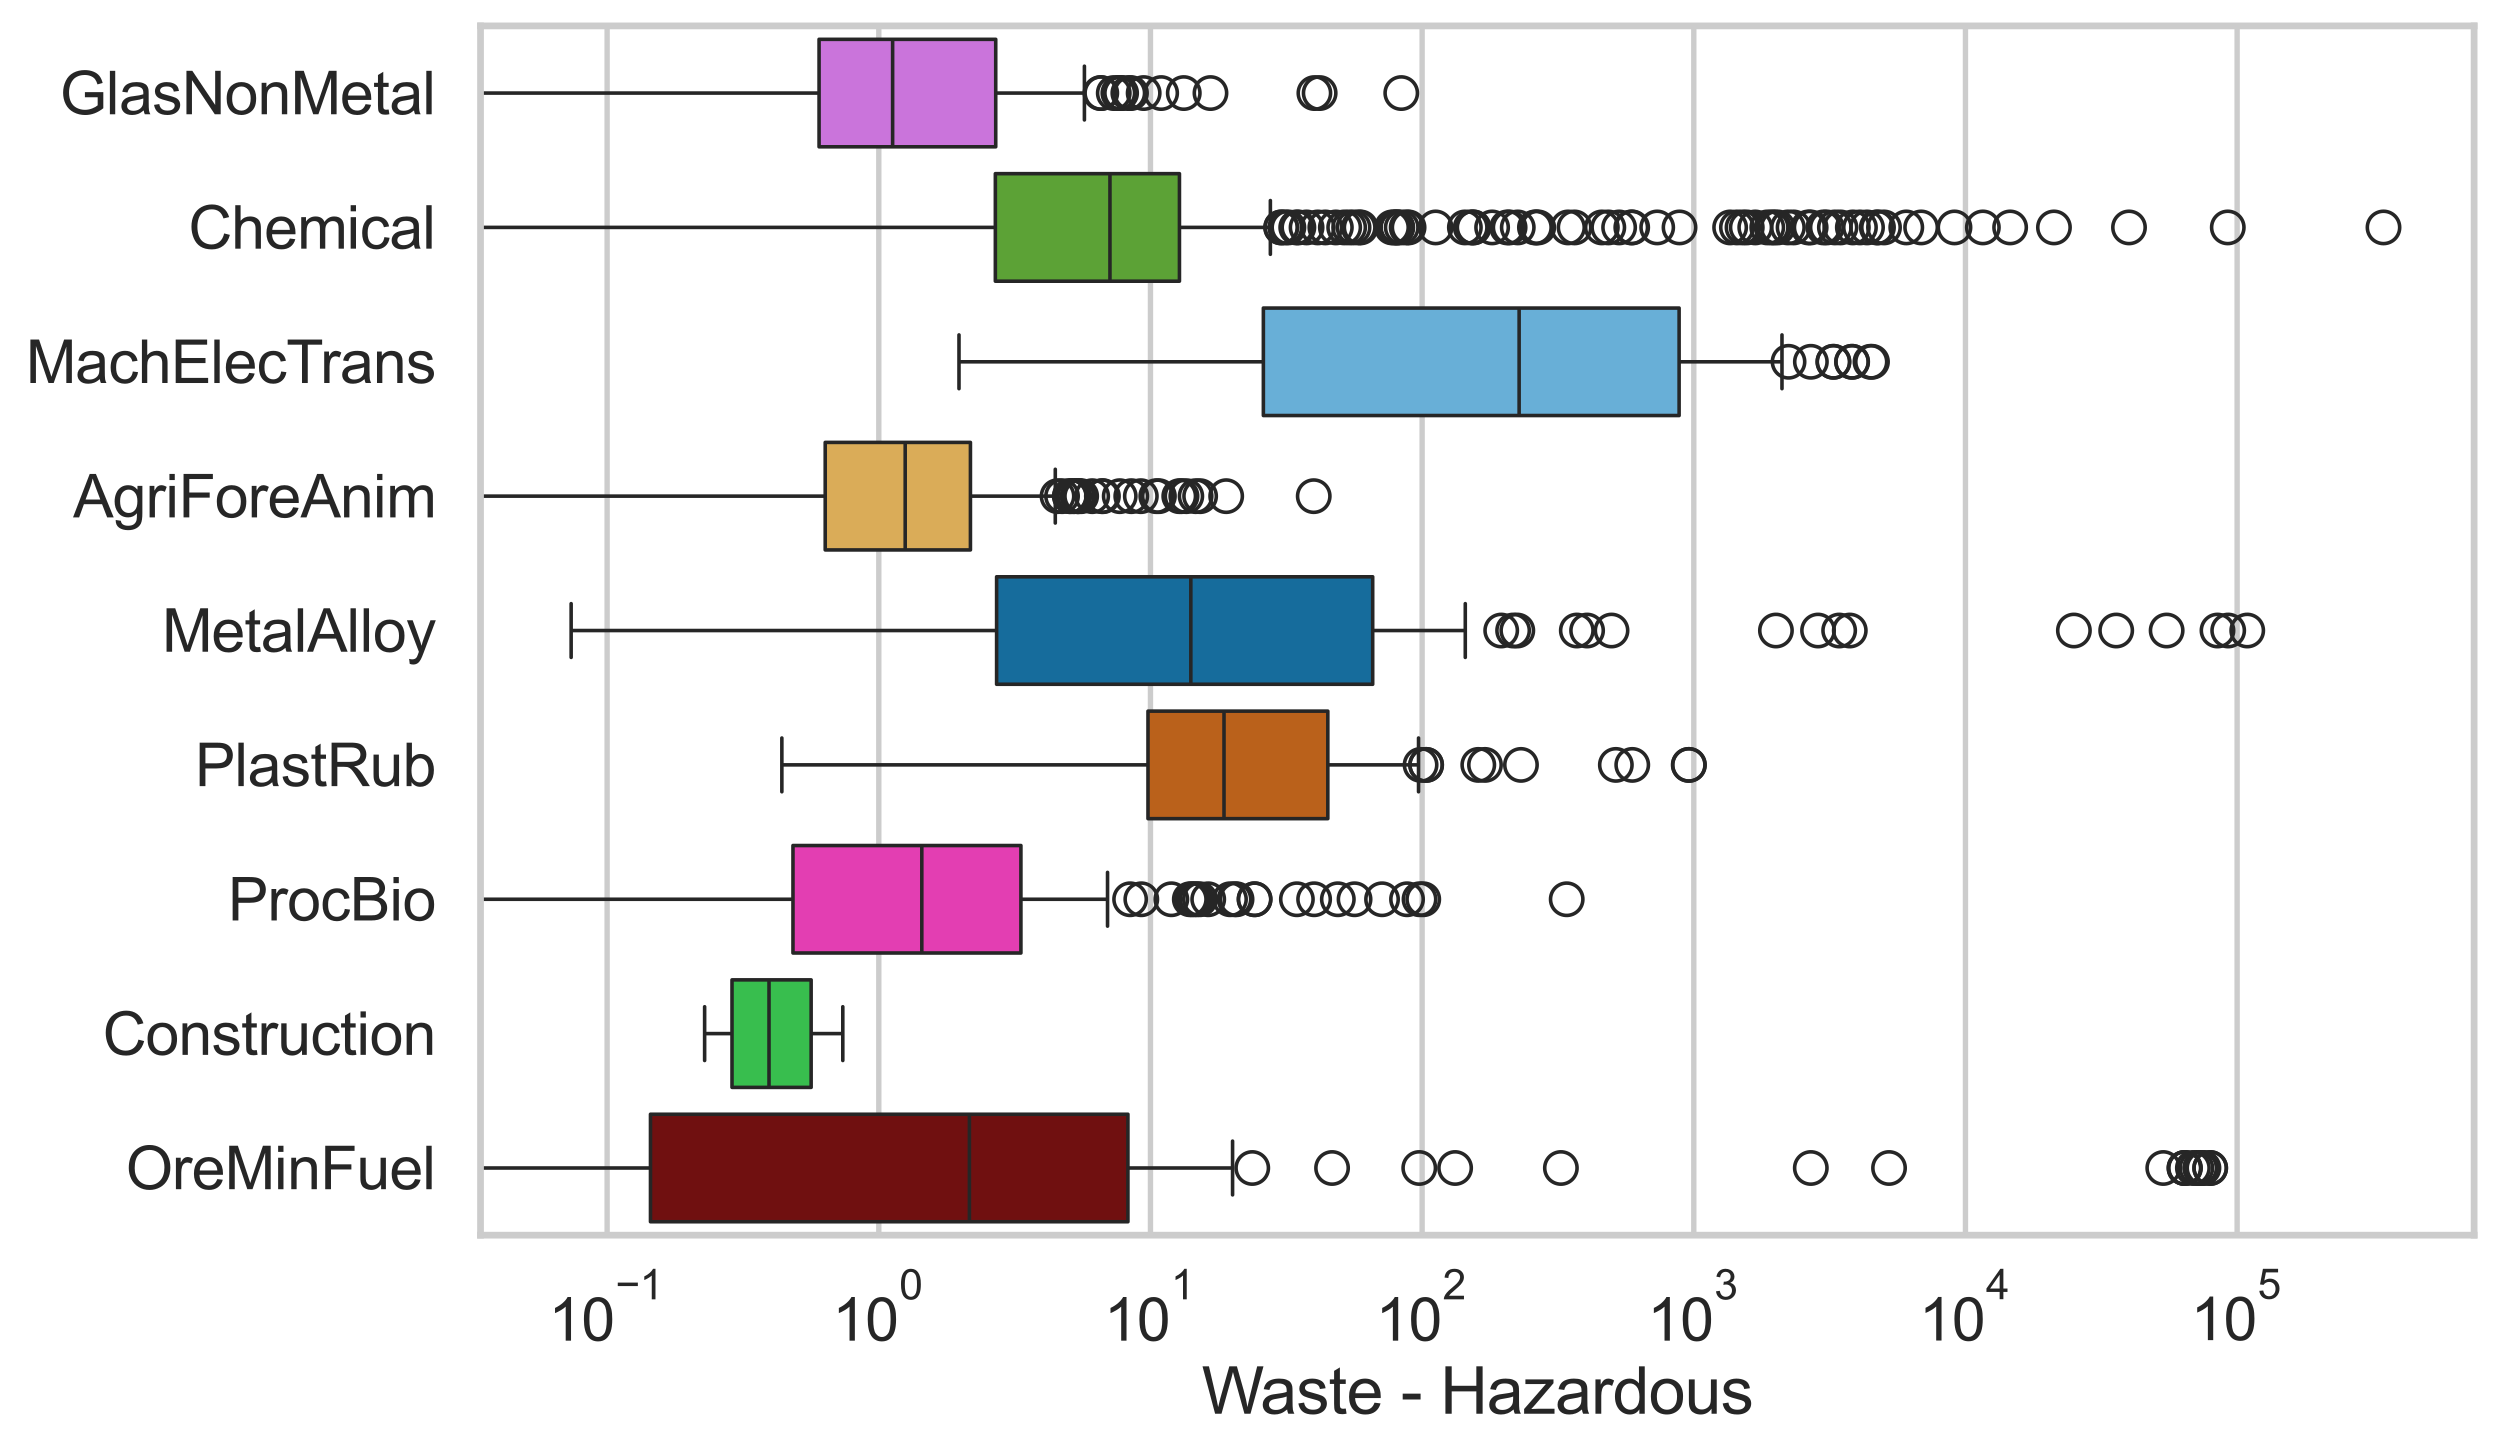 <?xml version="1.0" encoding="utf-8" standalone="no"?>
<!DOCTYPE svg PUBLIC "-//W3C//DTD SVG 1.1//EN"
  "http://www.w3.org/Graphics/SVG/1.1/DTD/svg11.dtd">
<svg xmlns:xlink="http://www.w3.org/1999/xlink" width="695.577pt" height="404.121pt" viewBox="0 0 695.577 404.121" xmlns="http://www.w3.org/2000/svg" version="1.1">
 <defs>
  <style type="text/css">*{stroke-linejoin: round; stroke-linecap: butt}</style>
 </defs>
 <g id="figure_1">
  <g id="patch_1">
   <path d="M 0 404.121 
L 695.577 404.121 
L 695.577 0 
L 0 0 
z
" style="fill: #ffffff"/>
  </g>
  <g id="axes_1">
   <g id="patch_2">
    <path d="M 133.697 343.665 
L 688.377 343.665 
L 688.377 7.2 
L 133.697 7.2 
z
" style="fill: #ffffff"/>
   </g>
   <g id="matplotlib.axis_1">
    <g id="xtick_1">
     <g id="line2d_1">
      <path d="M 168.919 343.665 
L 168.919 7.2 
" clip-path="url(#p87f8791ae5)" style="fill: none; stroke: #cccccc; stroke-width: 1.5; stroke-linecap: round"/>
     </g>
     <g id="text_1">
      <!-- $\mathdefault{10^{-1}}$ -->
      <g style="fill: #262626" transform="translate(152.584 373.18) scale(0.165 -0.165)">
       <defs>
        <path id="ArialMT-31" d="M 2384 0 
L 1822 0 
L 1822 3584 
Q 1619 3391 1289 3197 
Q 959 3003 697 2906 
L 697 3450 
Q 1169 3672 1522 3987 
Q 1875 4303 2022 4600 
L 2384 4600 
L 2384 0 
z
" transform="scale(0.016)"/>
        <path id="ArialMT-30" d="M 266 2259 
Q 266 3072 433 3567 
Q 600 4063 929 4331 
Q 1259 4600 1759 4600 
Q 2128 4600 2406 4451 
Q 2684 4303 2865 4023 
Q 3047 3744 3150 3342 
Q 3253 2941 3253 2259 
Q 3253 1453 3087 958 
Q 2922 463 2592 192 
Q 2263 -78 1759 -78 
Q 1097 -78 719 397 
Q 266 969 266 2259 
z
M 844 2259 
Q 844 1131 1108 757 
Q 1372 384 1759 384 
Q 2147 384 2411 759 
Q 2675 1134 2675 2259 
Q 2675 3391 2411 3762 
Q 2147 4134 1753 4134 
Q 1366 4134 1134 3806 
Q 844 3388 844 2259 
z
" transform="scale(0.016)"/>
        <path id="ArialMT-2212" d="M 3381 1997 
L 356 1997 
L 356 2522 
L 3381 2522 
L 3381 1997 
z
" transform="scale(0.016)"/>
       </defs>
       <use xlink:href="#ArialMT-31" transform="translate(0 0.994)"/>
       <use xlink:href="#ArialMT-30" transform="translate(55.615 0.994)"/>
       <use xlink:href="#ArialMT-2212" transform="translate(112.973 70.688) scale(0.7)"/>
       <use xlink:href="#ArialMT-31" transform="translate(153.852 70.688) scale(0.7)"/>
      </g>
     </g>
    </g>
    <g id="xtick_2">
     <g id="line2d_2">
      <path d="M 244.505 343.665 
L 244.505 7.2 
" clip-path="url(#p87f8791ae5)" style="fill: none; stroke: #cccccc; stroke-width: 1.5; stroke-linecap: round"/>
     </g>
     <g id="text_2">
      <!-- $\mathdefault{10^{0}}$ -->
      <g style="fill: #262626" transform="translate(231.553 373.18) scale(0.165 -0.165)">
       <use xlink:href="#ArialMT-31" transform="translate(0 0.994)"/>
       <use xlink:href="#ArialMT-30" transform="translate(55.615 0.994)"/>
       <use xlink:href="#ArialMT-30" transform="translate(112.973 70.688) scale(0.7)"/>
      </g>
     </g>
    </g>
    <g id="xtick_3">
     <g id="line2d_3">
      <path d="M 320.092 343.665 
L 320.092 7.2 
" clip-path="url(#p87f8791ae5)" style="fill: none; stroke: #cccccc; stroke-width: 1.5; stroke-linecap: round"/>
     </g>
     <g id="text_3">
      <!-- $\mathdefault{10^{1}}$ -->
      <g style="fill: #262626" transform="translate(307.14 373.18) scale(0.165 -0.165)">
       <use xlink:href="#ArialMT-31" transform="translate(0 0.994)"/>
       <use xlink:href="#ArialMT-30" transform="translate(55.615 0.994)"/>
       <use xlink:href="#ArialMT-31" transform="translate(112.973 70.688) scale(0.7)"/>
      </g>
     </g>
    </g>
    <g id="xtick_4">
     <g id="line2d_4">
      <path d="M 395.679 343.665 
L 395.679 7.2 
" clip-path="url(#p87f8791ae5)" style="fill: none; stroke: #cccccc; stroke-width: 1.5; stroke-linecap: round"/>
     </g>
     <g id="text_4">
      <!-- $\mathdefault{10^{2}}$ -->
      <g style="fill: #262626" transform="translate(382.726 373.18) scale(0.165 -0.165)">
       <defs>
        <path id="ArialMT-32" d="M 3222 541 
L 3222 0 
L 194 0 
Q 188 203 259 391 
Q 375 700 629 1000 
Q 884 1300 1366 1694 
Q 2113 2306 2375 2664 
Q 2638 3022 2638 3341 
Q 2638 3675 2398 3904 
Q 2159 4134 1775 4134 
Q 1369 4134 1125 3890 
Q 881 3647 878 3216 
L 300 3275 
Q 359 3922 746 4261 
Q 1134 4600 1788 4600 
Q 2447 4600 2831 4234 
Q 3216 3869 3216 3328 
Q 3216 3053 3103 2787 
Q 2991 2522 2730 2228 
Q 2469 1934 1863 1422 
Q 1356 997 1212 845 
Q 1069 694 975 541 
L 3222 541 
z
" transform="scale(0.016)"/>
       </defs>
       <use xlink:href="#ArialMT-31" transform="translate(0 0.994)"/>
       <use xlink:href="#ArialMT-30" transform="translate(55.615 0.994)"/>
       <use xlink:href="#ArialMT-32" transform="translate(112.973 70.688) scale(0.7)"/>
      </g>
     </g>
    </g>
    <g id="xtick_5">
     <g id="line2d_5">
      <path d="M 471.266 343.665 
L 471.266 7.2 
" clip-path="url(#p87f8791ae5)" style="fill: none; stroke: #cccccc; stroke-width: 1.5; stroke-linecap: round"/>
     </g>
     <g id="text_5">
      <!-- $\mathdefault{10^{3}}$ -->
      <g style="fill: #262626" transform="translate(458.313 373.18) scale(0.165 -0.165)">
       <defs>
        <path id="ArialMT-33" d="M 269 1209 
L 831 1284 
Q 928 806 1161 595 
Q 1394 384 1728 384 
Q 2125 384 2398 659 
Q 2672 934 2672 1341 
Q 2672 1728 2419 1979 
Q 2166 2231 1775 2231 
Q 1616 2231 1378 2169 
L 1441 2663 
Q 1497 2656 1531 2656 
Q 1891 2656 2178 2843 
Q 2466 3031 2466 3422 
Q 2466 3731 2256 3934 
Q 2047 4138 1716 4138 
Q 1388 4138 1169 3931 
Q 950 3725 888 3313 
L 325 3413 
Q 428 3978 793 4289 
Q 1159 4600 1703 4600 
Q 2078 4600 2393 4439 
Q 2709 4278 2876 4000 
Q 3044 3722 3044 3409 
Q 3044 3113 2884 2869 
Q 2725 2625 2413 2481 
Q 2819 2388 3044 2092 
Q 3269 1797 3269 1353 
Q 3269 753 2831 336 
Q 2394 -81 1725 -81 
Q 1122 -81 723 278 
Q 325 638 269 1209 
z
" transform="scale(0.016)"/>
       </defs>
       <use xlink:href="#ArialMT-31" transform="translate(0 0.994)"/>
       <use xlink:href="#ArialMT-30" transform="translate(55.615 0.994)"/>
       <use xlink:href="#ArialMT-33" transform="translate(112.973 70.688) scale(0.7)"/>
      </g>
     </g>
    </g>
    <g id="xtick_6">
     <g id="line2d_6">
      <path d="M 546.852 343.665 
L 546.852 7.2 
" clip-path="url(#p87f8791ae5)" style="fill: none; stroke: #cccccc; stroke-width: 1.5; stroke-linecap: round"/>
     </g>
     <g id="text_6">
      <!-- $\mathdefault{10^{4}}$ -->
      <g style="fill: #262626" transform="translate(533.9 373.015) scale(0.165 -0.165)">
       <defs>
        <path id="ArialMT-34" d="M 2069 0 
L 2069 1097 
L 81 1097 
L 81 1613 
L 2172 4581 
L 2631 4581 
L 2631 1613 
L 3250 1613 
L 3250 1097 
L 2631 1097 
L 2631 0 
L 2069 0 
z
M 2069 1613 
L 2069 3678 
L 634 1613 
L 2069 1613 
z
" transform="scale(0.016)"/>
       </defs>
       <use xlink:href="#ArialMT-31" transform="translate(0 0.202)"/>
       <use xlink:href="#ArialMT-30" transform="translate(55.615 0.202)"/>
       <use xlink:href="#ArialMT-34" transform="translate(112.973 69.895) scale(0.7)"/>
      </g>
     </g>
    </g>
    <g id="xtick_7">
     <g id="line2d_7">
      <path d="M 622.439 343.665 
L 622.439 7.2 
" clip-path="url(#p87f8791ae5)" style="fill: none; stroke: #cccccc; stroke-width: 1.5; stroke-linecap: round"/>
     </g>
     <g id="text_7">
      <!-- $\mathdefault{10^{5}}$ -->
      <g style="fill: #262626" transform="translate(609.487 373.015) scale(0.165 -0.165)">
       <defs>
        <path id="ArialMT-35" d="M 266 1200 
L 856 1250 
Q 922 819 1161 601 
Q 1400 384 1738 384 
Q 2144 384 2425 690 
Q 2706 997 2706 1503 
Q 2706 1984 2436 2262 
Q 2166 2541 1728 2541 
Q 1456 2541 1237 2417 
Q 1019 2294 894 2097 
L 366 2166 
L 809 4519 
L 3088 4519 
L 3088 3981 
L 1259 3981 
L 1013 2750 
Q 1425 3038 1878 3038 
Q 2478 3038 2890 2622 
Q 3303 2206 3303 1553 
Q 3303 931 2941 478 
Q 2500 -78 1738 -78 
Q 1113 -78 717 272 
Q 322 622 266 1200 
z
" transform="scale(0.016)"/>
       </defs>
       <use xlink:href="#ArialMT-31" transform="translate(0 0.88)"/>
       <use xlink:href="#ArialMT-30" transform="translate(55.615 0.88)"/>
       <use xlink:href="#ArialMT-35" transform="translate(112.973 70.573) scale(0.7)"/>
      </g>
     </g>
    </g>
    <g id="xtick_8"/>
    <g id="xtick_9"/>
    <g id="xtick_10"/>
    <g id="xtick_11"/>
    <g id="xtick_12"/>
    <g id="xtick_13"/>
    <g id="xtick_14"/>
    <g id="xtick_15"/>
    <g id="xtick_16"/>
    <g id="xtick_17"/>
    <g id="xtick_18"/>
    <g id="xtick_19"/>
    <g id="xtick_20"/>
    <g id="xtick_21"/>
    <g id="xtick_22"/>
    <g id="xtick_23"/>
    <g id="xtick_24"/>
    <g id="xtick_25"/>
    <g id="xtick_26"/>
    <g id="xtick_27"/>
    <g id="xtick_28"/>
    <g id="xtick_29"/>
    <g id="xtick_30"/>
    <g id="xtick_31"/>
    <g id="xtick_32"/>
    <g id="xtick_33"/>
    <g id="xtick_34"/>
    <g id="xtick_35"/>
    <g id="xtick_36"/>
    <g id="xtick_37"/>
    <g id="xtick_38"/>
    <g id="xtick_39"/>
    <g id="xtick_40"/>
    <g id="xtick_41"/>
    <g id="xtick_42"/>
    <g id="xtick_43"/>
    <g id="xtick_44"/>
    <g id="xtick_45"/>
    <g id="xtick_46"/>
    <g id="xtick_47"/>
    <g id="xtick_48"/>
    <g id="xtick_49"/>
    <g id="xtick_50"/>
    <g id="xtick_51"/>
    <g id="xtick_52"/>
    <g id="xtick_53"/>
    <g id="xtick_54"/>
    <g id="xtick_55"/>
    <g id="xtick_56"/>
    <g id="xtick_57"/>
    <g id="xtick_58"/>
    <g id="xtick_59"/>
    <g id="xtick_60"/>
    <g id="xtick_61"/>
    <g id="xtick_62"/>
    <g id="xtick_63"/>
    <g id="xtick_64"/>
    <g id="xtick_65"/>
    <g id="xtick_66"/>
    <g id="xtick_67"/>
    <g id="text_8">
     <!-- Waste - Hazardous -->
     <g style="fill: #262626" transform="translate(334.351 393.344) scale(0.18 -0.18)">
      <defs>
       <path id="ArialMT-57" d="M 1294 0 
L 78 4581 
L 700 4581 
L 1397 1578 
Q 1509 1106 1591 641 
Q 1766 1375 1797 1488 
L 2669 4581 
L 3400 4581 
L 4056 2263 
Q 4303 1400 4413 641 
Q 4500 1075 4641 1638 
L 5359 4581 
L 5969 4581 
L 4713 0 
L 4128 0 
L 3163 3491 
Q 3041 3928 3019 4028 
Q 2947 3713 2884 3491 
L 1913 0 
L 1294 0 
z
" transform="scale(0.016)"/>
       <path id="ArialMT-61" d="M 2588 409 
Q 2275 144 1986 34 
Q 1697 -75 1366 -75 
Q 819 -75 525 192 
Q 231 459 231 875 
Q 231 1119 342 1320 
Q 453 1522 633 1644 
Q 813 1766 1038 1828 
Q 1203 1872 1538 1913 
Q 2219 1994 2541 2106 
Q 2544 2222 2544 2253 
Q 2544 2597 2384 2738 
Q 2169 2928 1744 2928 
Q 1347 2928 1158 2789 
Q 969 2650 878 2297 
L 328 2372 
Q 403 2725 575 2942 
Q 747 3159 1072 3276 
Q 1397 3394 1825 3394 
Q 2250 3394 2515 3294 
Q 2781 3194 2906 3042 
Q 3031 2891 3081 2659 
Q 3109 2516 3109 2141 
L 3109 1391 
Q 3109 606 3145 398 
Q 3181 191 3288 0 
L 2700 0 
Q 2613 175 2588 409 
z
M 2541 1666 
Q 2234 1541 1622 1453 
Q 1275 1403 1131 1340 
Q 988 1278 909 1158 
Q 831 1038 831 891 
Q 831 666 1001 516 
Q 1172 366 1500 366 
Q 1825 366 2078 508 
Q 2331 650 2450 897 
Q 2541 1088 2541 1459 
L 2541 1666 
z
" transform="scale(0.016)"/>
       <path id="ArialMT-73" d="M 197 991 
L 753 1078 
Q 800 744 1014 566 
Q 1228 388 1613 388 
Q 2000 388 2187 545 
Q 2375 703 2375 916 
Q 2375 1106 2209 1216 
Q 2094 1291 1634 1406 
Q 1016 1563 777 1677 
Q 538 1791 414 1992 
Q 291 2194 291 2438 
Q 291 2659 392 2848 
Q 494 3038 669 3163 
Q 800 3259 1026 3326 
Q 1253 3394 1513 3394 
Q 1903 3394 2198 3281 
Q 2494 3169 2634 2976 
Q 2775 2784 2828 2463 
L 2278 2388 
Q 2241 2644 2061 2787 
Q 1881 2931 1553 2931 
Q 1166 2931 1000 2803 
Q 834 2675 834 2503 
Q 834 2394 903 2306 
Q 972 2216 1119 2156 
Q 1203 2125 1616 2013 
Q 2213 1853 2448 1751 
Q 2684 1650 2818 1456 
Q 2953 1263 2953 975 
Q 2953 694 2789 445 
Q 2625 197 2315 61 
Q 2006 -75 1616 -75 
Q 969 -75 630 194 
Q 291 463 197 991 
z
" transform="scale(0.016)"/>
       <path id="ArialMT-74" d="M 1650 503 
L 1731 6 
Q 1494 -44 1306 -44 
Q 1000 -44 831 53 
Q 663 150 594 308 
Q 525 466 525 972 
L 525 2881 
L 113 2881 
L 113 3319 
L 525 3319 
L 525 4141 
L 1084 4478 
L 1084 3319 
L 1650 3319 
L 1650 2881 
L 1084 2881 
L 1084 941 
Q 1084 700 1114 631 
Q 1144 563 1211 522 
Q 1278 481 1403 481 
Q 1497 481 1650 503 
z
" transform="scale(0.016)"/>
       <path id="ArialMT-65" d="M 2694 1069 
L 3275 997 
Q 3138 488 2766 206 
Q 2394 -75 1816 -75 
Q 1088 -75 661 373 
Q 234 822 234 1631 
Q 234 2469 665 2931 
Q 1097 3394 1784 3394 
Q 2450 3394 2872 2941 
Q 3294 2488 3294 1666 
Q 3294 1616 3291 1516 
L 816 1516 
Q 847 969 1125 678 
Q 1403 388 1819 388 
Q 2128 388 2347 550 
Q 2566 713 2694 1069 
z
M 847 1978 
L 2700 1978 
Q 2663 2397 2488 2606 
Q 2219 2931 1791 2931 
Q 1403 2931 1139 2672 
Q 875 2413 847 1978 
z
" transform="scale(0.016)"/>
       <path id="ArialMT-20" transform="scale(0.016)"/>
       <path id="ArialMT-2d" d="M 203 1375 
L 203 1941 
L 1931 1941 
L 1931 1375 
L 203 1375 
z
" transform="scale(0.016)"/>
       <path id="ArialMT-48" d="M 513 0 
L 513 4581 
L 1119 4581 
L 1119 2700 
L 3500 2700 
L 3500 4581 
L 4106 4581 
L 4106 0 
L 3500 0 
L 3500 2159 
L 1119 2159 
L 1119 0 
L 513 0 
z
" transform="scale(0.016)"/>
       <path id="ArialMT-7a" d="M 125 0 
L 125 456 
L 2238 2881 
Q 1878 2863 1603 2863 
L 250 2863 
L 250 3319 
L 2963 3319 
L 2963 2947 
L 1166 841 
L 819 456 
Q 1197 484 1528 484 
L 3063 484 
L 3063 0 
L 125 0 
z
" transform="scale(0.016)"/>
       <path id="ArialMT-72" d="M 416 0 
L 416 3319 
L 922 3319 
L 922 2816 
Q 1116 3169 1280 3281 
Q 1444 3394 1641 3394 
Q 1925 3394 2219 3213 
L 2025 2691 
Q 1819 2813 1613 2813 
Q 1428 2813 1281 2702 
Q 1134 2591 1072 2394 
Q 978 2094 978 1738 
L 978 0 
L 416 0 
z
" transform="scale(0.016)"/>
       <path id="ArialMT-64" d="M 2575 0 
L 2575 419 
Q 2259 -75 1647 -75 
Q 1250 -75 917 144 
Q 584 363 401 755 
Q 219 1147 219 1656 
Q 219 2153 384 2558 
Q 550 2963 881 3178 
Q 1213 3394 1622 3394 
Q 1922 3394 2156 3267 
Q 2391 3141 2538 2938 
L 2538 4581 
L 3097 4581 
L 3097 0 
L 2575 0 
z
M 797 1656 
Q 797 1019 1065 703 
Q 1334 388 1700 388 
Q 2069 388 2326 689 
Q 2584 991 2584 1609 
Q 2584 2291 2321 2609 
Q 2059 2928 1675 2928 
Q 1300 2928 1048 2622 
Q 797 2316 797 1656 
z
" transform="scale(0.016)"/>
       <path id="ArialMT-6f" d="M 213 1659 
Q 213 2581 725 3025 
Q 1153 3394 1769 3394 
Q 2453 3394 2887 2945 
Q 3322 2497 3322 1706 
Q 3322 1066 3130 698 
Q 2938 331 2570 128 
Q 2203 -75 1769 -75 
Q 1072 -75 642 372 
Q 213 819 213 1659 
z
M 791 1659 
Q 791 1022 1069 705 
Q 1347 388 1769 388 
Q 2188 388 2466 706 
Q 2744 1025 2744 1678 
Q 2744 2294 2464 2611 
Q 2184 2928 1769 2928 
Q 1347 2928 1069 2612 
Q 791 2297 791 1659 
z
" transform="scale(0.016)"/>
       <path id="ArialMT-75" d="M 2597 0 
L 2597 488 
Q 2209 -75 1544 -75 
Q 1250 -75 995 37 
Q 741 150 617 320 
Q 494 491 444 738 
Q 409 903 409 1263 
L 409 3319 
L 972 3319 
L 972 1478 
Q 972 1038 1006 884 
Q 1059 663 1231 536 
Q 1403 409 1656 409 
Q 1909 409 2131 539 
Q 2353 669 2445 892 
Q 2538 1116 2538 1541 
L 2538 3319 
L 3100 3319 
L 3100 0 
L 2597 0 
z
" transform="scale(0.016)"/>
      </defs>
      <use xlink:href="#ArialMT-57"/>
      <use xlink:href="#ArialMT-61" transform="translate(90.635 0)"/>
      <use xlink:href="#ArialMT-73" transform="translate(146.25 0)"/>
      <use xlink:href="#ArialMT-74" transform="translate(196.25 0)"/>
      <use xlink:href="#ArialMT-65" transform="translate(224.033 0)"/>
      <use xlink:href="#ArialMT-20" transform="translate(279.648 0)"/>
      <use xlink:href="#ArialMT-2d" transform="translate(307.432 0)"/>
      <use xlink:href="#ArialMT-20" transform="translate(340.732 0)"/>
      <use xlink:href="#ArialMT-48" transform="translate(368.516 0)"/>
      <use xlink:href="#ArialMT-61" transform="translate(440.732 0)"/>
      <use xlink:href="#ArialMT-7a" transform="translate(496.348 0)"/>
      <use xlink:href="#ArialMT-61" transform="translate(546.348 0)"/>
      <use xlink:href="#ArialMT-72" transform="translate(601.963 0)"/>
      <use xlink:href="#ArialMT-64" transform="translate(635.264 0)"/>
      <use xlink:href="#ArialMT-6f" transform="translate(690.879 0)"/>
      <use xlink:href="#ArialMT-75" transform="translate(746.494 0)"/>
      <use xlink:href="#ArialMT-73" transform="translate(802.109 0)"/>
     </g>
    </g>
   </g>
   <g id="matplotlib.axis_2">
    <g id="ytick_1">
     <g id="text_9">
      <!-- GlasNonMetal -->
      <g style="fill: #262626" transform="translate(16.659 31.798) scale(0.165 -0.165)">
       <defs>
        <path id="ArialMT-47" d="M 2638 1797 
L 2638 2334 
L 4578 2338 
L 4578 638 
Q 4131 281 3656 101 
Q 3181 -78 2681 -78 
Q 2006 -78 1454 211 
Q 903 500 622 1047 
Q 341 1594 341 2269 
Q 341 2938 620 3517 
Q 900 4097 1425 4378 
Q 1950 4659 2634 4659 
Q 3131 4659 3532 4498 
Q 3934 4338 4162 4050 
Q 4391 3763 4509 3300 
L 3963 3150 
Q 3859 3500 3706 3700 
Q 3553 3900 3268 4020 
Q 2984 4141 2638 4141 
Q 2222 4141 1919 4014 
Q 1616 3888 1430 3681 
Q 1244 3475 1141 3228 
Q 966 2803 966 2306 
Q 966 1694 1177 1281 
Q 1388 869 1791 669 
Q 2194 469 2647 469 
Q 3041 469 3416 620 
Q 3791 772 3984 944 
L 3984 1797 
L 2638 1797 
z
" transform="scale(0.016)"/>
        <path id="ArialMT-6c" d="M 409 0 
L 409 4581 
L 972 4581 
L 972 0 
L 409 0 
z
" transform="scale(0.016)"/>
        <path id="ArialMT-4e" d="M 488 0 
L 488 4581 
L 1109 4581 
L 3516 984 
L 3516 4581 
L 4097 4581 
L 4097 0 
L 3475 0 
L 1069 3600 
L 1069 0 
L 488 0 
z
" transform="scale(0.016)"/>
        <path id="ArialMT-6e" d="M 422 0 
L 422 3319 
L 928 3319 
L 928 2847 
Q 1294 3394 1984 3394 
Q 2284 3394 2536 3286 
Q 2788 3178 2913 3003 
Q 3038 2828 3088 2588 
Q 3119 2431 3119 2041 
L 3119 0 
L 2556 0 
L 2556 2019 
Q 2556 2363 2490 2533 
Q 2425 2703 2258 2804 
Q 2091 2906 1866 2906 
Q 1506 2906 1245 2678 
Q 984 2450 984 1813 
L 984 0 
L 422 0 
z
" transform="scale(0.016)"/>
        <path id="ArialMT-4d" d="M 475 0 
L 475 4581 
L 1388 4581 
L 2472 1338 
Q 2622 884 2691 659 
Q 2769 909 2934 1394 
L 4031 4581 
L 4847 4581 
L 4847 0 
L 4263 0 
L 4263 3834 
L 2931 0 
L 2384 0 
L 1059 3900 
L 1059 0 
L 475 0 
z
" transform="scale(0.016)"/>
       </defs>
       <use xlink:href="#ArialMT-47"/>
       <use xlink:href="#ArialMT-6c" transform="translate(77.783 0)"/>
       <use xlink:href="#ArialMT-61" transform="translate(100 0)"/>
       <use xlink:href="#ArialMT-73" transform="translate(155.615 0)"/>
       <use xlink:href="#ArialMT-4e" transform="translate(205.615 0)"/>
       <use xlink:href="#ArialMT-6f" transform="translate(277.832 0)"/>
       <use xlink:href="#ArialMT-6e" transform="translate(333.447 0)"/>
       <use xlink:href="#ArialMT-4d" transform="translate(389.062 0)"/>
       <use xlink:href="#ArialMT-65" transform="translate(472.363 0)"/>
       <use xlink:href="#ArialMT-74" transform="translate(527.979 0)"/>
       <use xlink:href="#ArialMT-61" transform="translate(555.762 0)"/>
       <use xlink:href="#ArialMT-6c" transform="translate(611.377 0)"/>
      </g>
     </g>
    </g>
    <g id="ytick_2">
     <g id="text_10">
      <!-- Chemical -->
      <g style="fill: #262626" transform="translate(52.428 69.183) scale(0.165 -0.165)">
       <defs>
        <path id="ArialMT-43" d="M 3763 1606 
L 4369 1453 
Q 4178 706 3683 314 
Q 3188 -78 2472 -78 
Q 1731 -78 1267 223 
Q 803 525 561 1097 
Q 319 1669 319 2325 
Q 319 3041 592 3573 
Q 866 4106 1370 4382 
Q 1875 4659 2481 4659 
Q 3169 4659 3637 4309 
Q 4106 3959 4291 3325 
L 3694 3184 
Q 3534 3684 3231 3912 
Q 2928 4141 2469 4141 
Q 1941 4141 1586 3887 
Q 1231 3634 1087 3207 
Q 944 2781 944 2328 
Q 944 1744 1114 1308 
Q 1284 872 1643 656 
Q 2003 441 2422 441 
Q 2931 441 3284 734 
Q 3638 1028 3763 1606 
z
" transform="scale(0.016)"/>
        <path id="ArialMT-68" d="M 422 0 
L 422 4581 
L 984 4581 
L 984 2938 
Q 1378 3394 1978 3394 
Q 2347 3394 2619 3248 
Q 2891 3103 3008 2847 
Q 3125 2591 3125 2103 
L 3125 0 
L 2563 0 
L 2563 2103 
Q 2563 2525 2380 2717 
Q 2197 2909 1863 2909 
Q 1613 2909 1392 2779 
Q 1172 2650 1078 2428 
Q 984 2206 984 1816 
L 984 0 
L 422 0 
z
" transform="scale(0.016)"/>
        <path id="ArialMT-6d" d="M 422 0 
L 422 3319 
L 925 3319 
L 925 2853 
Q 1081 3097 1340 3245 
Q 1600 3394 1931 3394 
Q 2300 3394 2536 3241 
Q 2772 3088 2869 2813 
Q 3263 3394 3894 3394 
Q 4388 3394 4653 3120 
Q 4919 2847 4919 2278 
L 4919 0 
L 4359 0 
L 4359 2091 
Q 4359 2428 4304 2576 
Q 4250 2725 4106 2815 
Q 3963 2906 3769 2906 
Q 3419 2906 3187 2673 
Q 2956 2441 2956 1928 
L 2956 0 
L 2394 0 
L 2394 2156 
Q 2394 2531 2256 2718 
Q 2119 2906 1806 2906 
Q 1569 2906 1367 2781 
Q 1166 2656 1075 2415 
Q 984 2175 984 1722 
L 984 0 
L 422 0 
z
" transform="scale(0.016)"/>
        <path id="ArialMT-69" d="M 425 3934 
L 425 4581 
L 988 4581 
L 988 3934 
L 425 3934 
z
M 425 0 
L 425 3319 
L 988 3319 
L 988 0 
L 425 0 
z
" transform="scale(0.016)"/>
        <path id="ArialMT-63" d="M 2588 1216 
L 3141 1144 
Q 3050 572 2676 248 
Q 2303 -75 1759 -75 
Q 1078 -75 664 370 
Q 250 816 250 1647 
Q 250 2184 428 2587 
Q 606 2991 970 3192 
Q 1334 3394 1763 3394 
Q 2303 3394 2647 3120 
Q 2991 2847 3088 2344 
L 2541 2259 
Q 2463 2594 2264 2762 
Q 2066 2931 1784 2931 
Q 1359 2931 1093 2626 
Q 828 2322 828 1663 
Q 828 994 1084 691 
Q 1341 388 1753 388 
Q 2084 388 2306 591 
Q 2528 794 2588 1216 
z
" transform="scale(0.016)"/>
       </defs>
       <use xlink:href="#ArialMT-43"/>
       <use xlink:href="#ArialMT-68" transform="translate(72.217 0)"/>
       <use xlink:href="#ArialMT-65" transform="translate(127.832 0)"/>
       <use xlink:href="#ArialMT-6d" transform="translate(183.447 0)"/>
       <use xlink:href="#ArialMT-69" transform="translate(266.748 0)"/>
       <use xlink:href="#ArialMT-63" transform="translate(288.965 0)"/>
       <use xlink:href="#ArialMT-61" transform="translate(338.965 0)"/>
       <use xlink:href="#ArialMT-6c" transform="translate(394.58 0)"/>
      </g>
     </g>
    </g>
    <g id="ytick_3">
     <g id="text_11">
      <!-- MachElecTrans -->
      <g style="fill: #262626" transform="translate(7.2 106.568) scale(0.165 -0.165)">
       <defs>
        <path id="ArialMT-45" d="M 506 0 
L 506 4581 
L 3819 4581 
L 3819 4041 
L 1113 4041 
L 1113 2638 
L 3647 2638 
L 3647 2100 
L 1113 2100 
L 1113 541 
L 3925 541 
L 3925 0 
L 506 0 
z
" transform="scale(0.016)"/>
        <path id="ArialMT-54" d="M 1659 0 
L 1659 4041 
L 150 4041 
L 150 4581 
L 3781 4581 
L 3781 4041 
L 2266 4041 
L 2266 0 
L 1659 0 
z
" transform="scale(0.016)"/>
       </defs>
       <use xlink:href="#ArialMT-4d"/>
       <use xlink:href="#ArialMT-61" transform="translate(83.301 0)"/>
       <use xlink:href="#ArialMT-63" transform="translate(138.916 0)"/>
       <use xlink:href="#ArialMT-68" transform="translate(188.916 0)"/>
       <use xlink:href="#ArialMT-45" transform="translate(244.531 0)"/>
       <use xlink:href="#ArialMT-6c" transform="translate(311.23 0)"/>
       <use xlink:href="#ArialMT-65" transform="translate(333.447 0)"/>
       <use xlink:href="#ArialMT-63" transform="translate(389.062 0)"/>
       <use xlink:href="#ArialMT-54" transform="translate(439.062 0)"/>
       <use xlink:href="#ArialMT-72" transform="translate(496.396 0)"/>
       <use xlink:href="#ArialMT-61" transform="translate(529.697 0)"/>
       <use xlink:href="#ArialMT-6e" transform="translate(585.312 0)"/>
       <use xlink:href="#ArialMT-73" transform="translate(640.928 0)"/>
      </g>
     </g>
    </g>
    <g id="ytick_4">
     <g id="text_12">
      <!-- AgriForeAnim -->
      <g style="fill: #262626" transform="translate(20.341 143.953) scale(0.165 -0.165)">
       <defs>
        <path id="ArialMT-41" d="M -9 0 
L 1750 4581 
L 2403 4581 
L 4278 0 
L 3588 0 
L 3053 1388 
L 1138 1388 
L 634 0 
L -9 0 
z
M 1313 1881 
L 2866 1881 
L 2388 3150 
Q 2169 3728 2063 4100 
Q 1975 3659 1816 3225 
L 1313 1881 
z
" transform="scale(0.016)"/>
        <path id="ArialMT-67" d="M 319 -275 
L 866 -356 
Q 900 -609 1056 -725 
Q 1266 -881 1628 -881 
Q 2019 -881 2231 -725 
Q 2444 -569 2519 -288 
Q 2563 -116 2559 434 
Q 2191 0 1641 0 
Q 956 0 581 494 
Q 206 988 206 1678 
Q 206 2153 378 2554 
Q 550 2956 876 3175 
Q 1203 3394 1644 3394 
Q 2231 3394 2613 2919 
L 2613 3319 
L 3131 3319 
L 3131 450 
Q 3131 -325 2973 -648 
Q 2816 -972 2473 -1159 
Q 2131 -1347 1631 -1347 
Q 1038 -1347 672 -1080 
Q 306 -813 319 -275 
z
M 784 1719 
Q 784 1066 1043 766 
Q 1303 466 1694 466 
Q 2081 466 2343 764 
Q 2606 1063 2606 1700 
Q 2606 2309 2336 2618 
Q 2066 2928 1684 2928 
Q 1309 2928 1046 2623 
Q 784 2319 784 1719 
z
" transform="scale(0.016)"/>
        <path id="ArialMT-46" d="M 525 0 
L 525 4581 
L 3616 4581 
L 3616 4041 
L 1131 4041 
L 1131 2622 
L 3281 2622 
L 3281 2081 
L 1131 2081 
L 1131 0 
L 525 0 
z
" transform="scale(0.016)"/>
       </defs>
       <use xlink:href="#ArialMT-41"/>
       <use xlink:href="#ArialMT-67" transform="translate(66.699 0)"/>
       <use xlink:href="#ArialMT-72" transform="translate(122.314 0)"/>
       <use xlink:href="#ArialMT-69" transform="translate(155.615 0)"/>
       <use xlink:href="#ArialMT-46" transform="translate(177.832 0)"/>
       <use xlink:href="#ArialMT-6f" transform="translate(238.916 0)"/>
       <use xlink:href="#ArialMT-72" transform="translate(294.531 0)"/>
       <use xlink:href="#ArialMT-65" transform="translate(327.832 0)"/>
       <use xlink:href="#ArialMT-41" transform="translate(383.447 0)"/>
       <use xlink:href="#ArialMT-6e" transform="translate(450.146 0)"/>
       <use xlink:href="#ArialMT-69" transform="translate(505.762 0)"/>
       <use xlink:href="#ArialMT-6d" transform="translate(527.979 0)"/>
      </g>
     </g>
    </g>
    <g id="ytick_5">
     <g id="text_13">
      <!-- MetalAlloy -->
      <g style="fill: #262626" transform="translate(45.088 181.337) scale(0.165 -0.165)">
       <defs>
        <path id="ArialMT-79" d="M 397 -1278 
L 334 -750 
Q 519 -800 656 -800 
Q 844 -800 956 -737 
Q 1069 -675 1141 -563 
Q 1194 -478 1313 -144 
Q 1328 -97 1363 -6 
L 103 3319 
L 709 3319 
L 1400 1397 
Q 1534 1031 1641 628 
Q 1738 1016 1872 1384 
L 2581 3319 
L 3144 3319 
L 1881 -56 
Q 1678 -603 1566 -809 
Q 1416 -1088 1222 -1217 
Q 1028 -1347 759 -1347 
Q 597 -1347 397 -1278 
z
" transform="scale(0.016)"/>
       </defs>
       <use xlink:href="#ArialMT-4d"/>
       <use xlink:href="#ArialMT-65" transform="translate(83.301 0)"/>
       <use xlink:href="#ArialMT-74" transform="translate(138.916 0)"/>
       <use xlink:href="#ArialMT-61" transform="translate(166.699 0)"/>
       <use xlink:href="#ArialMT-6c" transform="translate(222.314 0)"/>
       <use xlink:href="#ArialMT-41" transform="translate(244.531 0)"/>
       <use xlink:href="#ArialMT-6c" transform="translate(311.23 0)"/>
       <use xlink:href="#ArialMT-6c" transform="translate(333.447 0)"/>
       <use xlink:href="#ArialMT-6f" transform="translate(355.664 0)"/>
       <use xlink:href="#ArialMT-79" transform="translate(411.279 0)"/>
      </g>
     </g>
    </g>
    <g id="ytick_6">
     <g id="text_14">
      <!-- PlastRub -->
      <g style="fill: #262626" transform="translate(54.248 218.722) scale(0.165 -0.165)">
       <defs>
        <path id="ArialMT-50" d="M 494 0 
L 494 4581 
L 2222 4581 
Q 2678 4581 2919 4538 
Q 3256 4481 3484 4323 
Q 3713 4166 3852 3881 
Q 3991 3597 3991 3256 
Q 3991 2672 3619 2267 
Q 3247 1863 2275 1863 
L 1100 1863 
L 1100 0 
L 494 0 
z
M 1100 2403 
L 2284 2403 
Q 2872 2403 3119 2622 
Q 3366 2841 3366 3238 
Q 3366 3525 3220 3729 
Q 3075 3934 2838 4000 
Q 2684 4041 2272 4041 
L 1100 4041 
L 1100 2403 
z
" transform="scale(0.016)"/>
        <path id="ArialMT-52" d="M 503 0 
L 503 4581 
L 2534 4581 
Q 3147 4581 3465 4457 
Q 3784 4334 3975 4021 
Q 4166 3709 4166 3331 
Q 4166 2844 3850 2509 
Q 3534 2175 2875 2084 
Q 3116 1969 3241 1856 
Q 3506 1613 3744 1247 
L 4541 0 
L 3778 0 
L 3172 953 
Q 2906 1366 2734 1584 
Q 2563 1803 2427 1890 
Q 2291 1978 2150 2013 
Q 2047 2034 1813 2034 
L 1109 2034 
L 1109 0 
L 503 0 
z
M 1109 2559 
L 2413 2559 
Q 2828 2559 3062 2645 
Q 3297 2731 3419 2920 
Q 3541 3109 3541 3331 
Q 3541 3656 3305 3865 
Q 3069 4075 2559 4075 
L 1109 4075 
L 1109 2559 
z
" transform="scale(0.016)"/>
        <path id="ArialMT-62" d="M 941 0 
L 419 0 
L 419 4581 
L 981 4581 
L 981 2947 
Q 1338 3394 1891 3394 
Q 2197 3394 2470 3270 
Q 2744 3147 2920 2923 
Q 3097 2700 3197 2384 
Q 3297 2069 3297 1709 
Q 3297 856 2875 390 
Q 2453 -75 1863 -75 
Q 1275 -75 941 416 
L 941 0 
z
M 934 1684 
Q 934 1088 1097 822 
Q 1363 388 1816 388 
Q 2184 388 2453 708 
Q 2722 1028 2722 1663 
Q 2722 2313 2464 2622 
Q 2206 2931 1841 2931 
Q 1472 2931 1203 2611 
Q 934 2291 934 1684 
z
" transform="scale(0.016)"/>
       </defs>
       <use xlink:href="#ArialMT-50"/>
       <use xlink:href="#ArialMT-6c" transform="translate(66.699 0)"/>
       <use xlink:href="#ArialMT-61" transform="translate(88.916 0)"/>
       <use xlink:href="#ArialMT-73" transform="translate(144.531 0)"/>
       <use xlink:href="#ArialMT-74" transform="translate(194.531 0)"/>
       <use xlink:href="#ArialMT-52" transform="translate(222.314 0)"/>
       <use xlink:href="#ArialMT-75" transform="translate(294.531 0)"/>
       <use xlink:href="#ArialMT-62" transform="translate(350.146 0)"/>
      </g>
     </g>
    </g>
    <g id="ytick_7">
     <g id="text_15">
      <!-- ProcBio -->
      <g style="fill: #262626" transform="translate(63.424 256.107) scale(0.165 -0.165)">
       <defs>
        <path id="ArialMT-42" d="M 469 0 
L 469 4581 
L 2188 4581 
Q 2713 4581 3030 4442 
Q 3347 4303 3526 4014 
Q 3706 3725 3706 3409 
Q 3706 3116 3547 2856 
Q 3388 2597 3066 2438 
Q 3481 2316 3704 2022 
Q 3928 1728 3928 1328 
Q 3928 1006 3792 729 
Q 3656 453 3456 303 
Q 3256 153 2954 76 
Q 2653 0 2216 0 
L 469 0 
z
M 1075 2656 
L 2066 2656 
Q 2469 2656 2644 2709 
Q 2875 2778 2992 2937 
Q 3109 3097 3109 3338 
Q 3109 3566 3000 3739 
Q 2891 3913 2687 3977 
Q 2484 4041 1991 4041 
L 1075 4041 
L 1075 2656 
z
M 1075 541 
L 2216 541 
Q 2509 541 2628 563 
Q 2838 600 2978 687 
Q 3119 775 3209 942 
Q 3300 1109 3300 1328 
Q 3300 1584 3169 1773 
Q 3038 1963 2805 2039 
Q 2572 2116 2134 2116 
L 1075 2116 
L 1075 541 
z
" transform="scale(0.016)"/>
       </defs>
       <use xlink:href="#ArialMT-50"/>
       <use xlink:href="#ArialMT-72" transform="translate(66.699 0)"/>
       <use xlink:href="#ArialMT-6f" transform="translate(100 0)"/>
       <use xlink:href="#ArialMT-63" transform="translate(155.615 0)"/>
       <use xlink:href="#ArialMT-42" transform="translate(205.615 0)"/>
       <use xlink:href="#ArialMT-69" transform="translate(272.314 0)"/>
       <use xlink:href="#ArialMT-6f" transform="translate(294.531 0)"/>
      </g>
     </g>
    </g>
    <g id="ytick_8">
     <g id="text_16">
      <!-- Construction -->
      <g style="fill: #262626" transform="translate(28.575 293.492) scale(0.165 -0.165)">
       <use xlink:href="#ArialMT-43"/>
       <use xlink:href="#ArialMT-6f" transform="translate(72.217 0)"/>
       <use xlink:href="#ArialMT-6e" transform="translate(127.832 0)"/>
       <use xlink:href="#ArialMT-73" transform="translate(183.447 0)"/>
       <use xlink:href="#ArialMT-74" transform="translate(233.447 0)"/>
       <use xlink:href="#ArialMT-72" transform="translate(261.23 0)"/>
       <use xlink:href="#ArialMT-75" transform="translate(294.531 0)"/>
       <use xlink:href="#ArialMT-63" transform="translate(350.146 0)"/>
       <use xlink:href="#ArialMT-74" transform="translate(400.146 0)"/>
       <use xlink:href="#ArialMT-69" transform="translate(427.93 0)"/>
       <use xlink:href="#ArialMT-6f" transform="translate(450.146 0)"/>
       <use xlink:href="#ArialMT-6e" transform="translate(505.762 0)"/>
      </g>
     </g>
    </g>
    <g id="ytick_9">
     <g id="text_17">
      <!-- OreMinFuel -->
      <g style="fill: #262626" transform="translate(35.013 330.877) scale(0.165 -0.165)">
       <defs>
        <path id="ArialMT-4f" d="M 309 2231 
Q 309 3372 921 4017 
Q 1534 4663 2503 4663 
Q 3138 4663 3647 4359 
Q 4156 4056 4423 3514 
Q 4691 2972 4691 2284 
Q 4691 1588 4409 1038 
Q 4128 488 3612 205 
Q 3097 -78 2500 -78 
Q 1853 -78 1343 234 
Q 834 547 571 1087 
Q 309 1628 309 2231 
z
M 934 2222 
Q 934 1394 1379 917 
Q 1825 441 2497 441 
Q 3181 441 3623 922 
Q 4066 1403 4066 2288 
Q 4066 2847 3877 3264 
Q 3688 3681 3323 3911 
Q 2959 4141 2506 4141 
Q 1863 4141 1398 3698 
Q 934 3256 934 2222 
z
" transform="scale(0.016)"/>
       </defs>
       <use xlink:href="#ArialMT-4f"/>
       <use xlink:href="#ArialMT-72" transform="translate(77.783 0)"/>
       <use xlink:href="#ArialMT-65" transform="translate(111.084 0)"/>
       <use xlink:href="#ArialMT-4d" transform="translate(166.699 0)"/>
       <use xlink:href="#ArialMT-69" transform="translate(250 0)"/>
       <use xlink:href="#ArialMT-6e" transform="translate(272.217 0)"/>
       <use xlink:href="#ArialMT-46" transform="translate(327.832 0)"/>
       <use xlink:href="#ArialMT-75" transform="translate(388.916 0)"/>
       <use xlink:href="#ArialMT-65" transform="translate(444.531 0)"/>
       <use xlink:href="#ArialMT-6c" transform="translate(500.146 0)"/>
      </g>
     </g>
    </g>
   </g>
   <g id="patch_3">
    <path d="M 227.891 10.938 
L 227.891 40.846 
L 277.042 40.846 
L 277.042 10.938 
L 227.891 10.938 
z
" clip-path="url(#p87f8791ae5)" style="fill: #ca74db; stroke: #262626; stroke-linejoin: miter"/>
   </g>
   <g id="line2d_8">
    <path d="M 227.891 25.892 
L -1 25.892 
" clip-path="url(#p87f8791ae5)" style="fill: none; stroke: #262626"/>
   </g>
   <g id="line2d_9">
    <path d="M 277.042 25.892 
L 301.716 25.892 
" clip-path="url(#p87f8791ae5)" style="fill: none; stroke: #262626"/>
   </g>
   <g id="line2d_10">
    <path clip-path="url(#p87f8791ae5)" style="fill: none; stroke: #262626; stroke-linecap: round"/>
   </g>
   <g id="line2d_11">
    <path d="M 301.716 18.415 
L 301.716 33.369 
" clip-path="url(#p87f8791ae5)" style="fill: none; stroke: #262626; stroke-linecap: round"/>
   </g>
   <g id="line2d_12">
    <defs>
     <path id="m44236886f4" d="M 0 4.5 
C 1.193 4.5 2.338 4.026 3.182 3.182 
C 4.026 2.338 4.5 1.193 4.5 0 
C 4.5 -1.193 4.026 -2.338 3.182 -3.182 
C 2.338 -4.026 1.193 -4.5 0 -4.5 
C -1.193 -4.5 -2.338 -4.026 -3.182 -3.182 
C -4.026 -2.338 -4.5 -1.193 -4.5 0 
C -4.5 1.193 -4.026 2.338 -3.182 3.182 
C -2.338 4.026 -1.193 4.5 0 4.5 
z
" style="stroke: #262626"/>
    </defs>
    <g clip-path="url(#p87f8791ae5)">
     <use xlink:href="#m44236886f4" x="318.202" y="25.892" style="fill-opacity: 0; stroke: #262626"/>
     <use xlink:href="#m44236886f4" x="311.925" y="25.892" style="fill-opacity: 0; stroke: #262626"/>
     <use xlink:href="#m44236886f4" x="314.674" y="25.892" style="fill-opacity: 0; stroke: #262626"/>
     <use xlink:href="#m44236886f4" x="313.941" y="25.892" style="fill-opacity: 0; stroke: #262626"/>
     <use xlink:href="#m44236886f4" x="367.168" y="25.892" style="fill-opacity: 0; stroke: #262626"/>
     <use xlink:href="#m44236886f4" x="323.068" y="25.892" style="fill-opacity: 0; stroke: #262626"/>
     <use xlink:href="#m44236886f4" x="336.791" y="25.892" style="fill-opacity: 0; stroke: #262626"/>
     <use xlink:href="#m44236886f4" x="329.363" y="25.892" style="fill-opacity: 0; stroke: #262626"/>
     <use xlink:href="#m44236886f4" x="306.19" y="25.892" style="fill-opacity: 0; stroke: #262626"/>
     <use xlink:href="#m44236886f4" x="311.606" y="25.892" style="fill-opacity: 0; stroke: #262626"/>
     <use xlink:href="#m44236886f4" x="365.706" y="25.892" style="fill-opacity: 0; stroke: #262626"/>
     <use xlink:href="#m44236886f4" x="389.875" y="25.892" style="fill-opacity: 0; stroke: #262626"/>
     <use xlink:href="#m44236886f4" x="309.884" y="25.892" style="fill-opacity: 0; stroke: #262626"/>
     <use xlink:href="#m44236886f4" x="311.165" y="25.892" style="fill-opacity: 0; stroke: #262626"/>
     <use xlink:href="#m44236886f4" x="311.7" y="25.892" style="fill-opacity: 0; stroke: #262626"/>
     <use xlink:href="#m44236886f4" x="306.41" y="25.892" style="fill-opacity: 0; stroke: #262626"/>
    </g>
   </g>
   <g id="patch_4">
    <path d="M 276.937 48.323 
L 276.937 78.231 
L 328.158 78.231 
L 328.158 48.323 
L 276.937 48.323 
z
" clip-path="url(#p87f8791ae5)" style="fill: #5ca236; stroke: #262626; stroke-linejoin: miter"/>
   </g>
   <g id="line2d_13">
    <path d="M 276.937 63.277 
L -1 63.277 
" clip-path="url(#p87f8791ae5)" style="fill: none; stroke: #262626"/>
   </g>
   <g id="line2d_14">
    <path d="M 328.158 63.277 
L 353.455 63.277 
" clip-path="url(#p87f8791ae5)" style="fill: none; stroke: #262626"/>
   </g>
   <g id="line2d_15">
    <path clip-path="url(#p87f8791ae5)" style="fill: none; stroke: #262626; stroke-linecap: round"/>
   </g>
   <g id="line2d_16">
    <path d="M 353.455 55.8 
L 353.455 70.754 
" clip-path="url(#p87f8791ae5)" style="fill: none; stroke: #262626; stroke-linecap: round"/>
   </g>
   <g id="line2d_17">
    <g clip-path="url(#p87f8791ae5)">
     <use xlink:href="#m44236886f4" x="361.249" y="63.277" style="fill-opacity: 0; stroke: #262626"/>
     <use xlink:href="#m44236886f4" x="492.935" y="63.277" style="fill-opacity: 0; stroke: #262626"/>
     <use xlink:href="#m44236886f4" x="493.587" y="63.277" style="fill-opacity: 0; stroke: #262626"/>
     <use xlink:href="#m44236886f4" x="409.989" y="63.277" style="fill-opacity: 0; stroke: #262626"/>
     <use xlink:href="#m44236886f4" x="356.441" y="63.277" style="fill-opacity: 0; stroke: #262626"/>
     <use xlink:href="#m44236886f4" x="388.638" y="63.277" style="fill-opacity: 0; stroke: #262626"/>
     <use xlink:href="#m44236886f4" x="378.551" y="63.277" style="fill-opacity: 0; stroke: #262626"/>
     <use xlink:href="#m44236886f4" x="415.151" y="63.277" style="fill-opacity: 0; stroke: #262626"/>
     <use xlink:href="#m44236886f4" x="559.28" y="63.277" style="fill-opacity: 0; stroke: #262626"/>
     <use xlink:href="#m44236886f4" x="420.014" y="63.277" style="fill-opacity: 0; stroke: #262626"/>
     <use xlink:href="#m44236886f4" x="438.087" y="63.277" style="fill-opacity: 0; stroke: #262626"/>
     <use xlink:href="#m44236886f4" x="358.467" y="63.277" style="fill-opacity: 0; stroke: #262626"/>
     <use xlink:href="#m44236886f4" x="373.995" y="63.277" style="fill-opacity: 0; stroke: #262626"/>
     <use xlink:href="#m44236886f4" x="422.288" y="63.277" style="fill-opacity: 0; stroke: #262626"/>
     <use xlink:href="#m44236886f4" x="483.265" y="63.277" style="fill-opacity: 0; stroke: #262626"/>
     <use xlink:href="#m44236886f4" x="524.187" y="63.277" style="fill-opacity: 0; stroke: #262626"/>
     <use xlink:href="#m44236886f4" x="454.123" y="63.277" style="fill-opacity: 0; stroke: #262626"/>
     <use xlink:href="#m44236886f4" x="390.002" y="63.277" style="fill-opacity: 0; stroke: #262626"/>
     <use xlink:href="#m44236886f4" x="419.344" y="63.277" style="fill-opacity: 0; stroke: #262626"/>
     <use xlink:href="#m44236886f4" x="357.624" y="63.277" style="fill-opacity: 0; stroke: #262626"/>
     <use xlink:href="#m44236886f4" x="387.798" y="63.277" style="fill-opacity: 0; stroke: #262626"/>
     <use xlink:href="#m44236886f4" x="363.527" y="63.277" style="fill-opacity: 0; stroke: #262626"/>
     <use xlink:href="#m44236886f4" x="619.838" y="63.277" style="fill-opacity: 0; stroke: #262626"/>
     <use xlink:href="#m44236886f4" x="551.691" y="63.277" style="fill-opacity: 0; stroke: #262626"/>
     <use xlink:href="#m44236886f4" x="494.61" y="63.277" style="fill-opacity: 0; stroke: #262626"/>
     <use xlink:href="#m44236886f4" x="497.451" y="63.277" style="fill-opacity: 0; stroke: #262626"/>
     <use xlink:href="#m44236886f4" x="592.353" y="63.277" style="fill-opacity: 0; stroke: #262626"/>
     <use xlink:href="#m44236886f4" x="453.88" y="63.277" style="fill-opacity: 0; stroke: #262626"/>
     <use xlink:href="#m44236886f4" x="399.436" y="63.277" style="fill-opacity: 0; stroke: #262626"/>
     <use xlink:href="#m44236886f4" x="376.6" y="63.277" style="fill-opacity: 0; stroke: #262626"/>
     <use xlink:href="#m44236886f4" x="508.276" y="63.277" style="fill-opacity: 0; stroke: #262626"/>
     <use xlink:href="#m44236886f4" x="409.859" y="63.277" style="fill-opacity: 0; stroke: #262626"/>
     <use xlink:href="#m44236886f4" x="484.823" y="63.277" style="fill-opacity: 0; stroke: #262626"/>
     <use xlink:href="#m44236886f4" x="571.471" y="63.277" style="fill-opacity: 0; stroke: #262626"/>
     <use xlink:href="#m44236886f4" x="409.199" y="63.277" style="fill-opacity: 0; stroke: #262626"/>
     <use xlink:href="#m44236886f4" x="436.276" y="63.277" style="fill-opacity: 0; stroke: #262626"/>
     <use xlink:href="#m44236886f4" x="519.462" y="63.277" style="fill-opacity: 0; stroke: #262626"/>
     <use xlink:href="#m44236886f4" x="515.516" y="63.277" style="fill-opacity: 0; stroke: #262626"/>
     <use xlink:href="#m44236886f4" x="510.522" y="63.277" style="fill-opacity: 0; stroke: #262626"/>
     <use xlink:href="#m44236886f4" x="391.375" y="63.277" style="fill-opacity: 0; stroke: #262626"/>
     <use xlink:href="#m44236886f4" x="388.666" y="63.277" style="fill-opacity: 0; stroke: #262626"/>
     <use xlink:href="#m44236886f4" x="522.179" y="63.277" style="fill-opacity: 0; stroke: #262626"/>
     <use xlink:href="#m44236886f4" x="543.796" y="63.277" style="fill-opacity: 0; stroke: #262626"/>
     <use xlink:href="#m44236886f4" x="375.376" y="63.277" style="fill-opacity: 0; stroke: #262626"/>
     <use xlink:href="#m44236886f4" x="427.411" y="63.277" style="fill-opacity: 0; stroke: #262626"/>
     <use xlink:href="#m44236886f4" x="534.521" y="63.277" style="fill-opacity: 0; stroke: #262626"/>
     <use xlink:href="#m44236886f4" x="368.753" y="63.277" style="fill-opacity: 0; stroke: #262626"/>
     <use xlink:href="#m44236886f4" x="378.027" y="63.277" style="fill-opacity: 0; stroke: #262626"/>
     <use xlink:href="#m44236886f4" x="407.574" y="63.277" style="fill-opacity: 0; stroke: #262626"/>
     <use xlink:href="#m44236886f4" x="427.068" y="63.277" style="fill-opacity: 0; stroke: #262626"/>
     <use xlink:href="#m44236886f4" x="388.777" y="63.277" style="fill-opacity: 0; stroke: #262626"/>
     <use xlink:href="#m44236886f4" x="450.49" y="63.277" style="fill-opacity: 0; stroke: #262626"/>
     <use xlink:href="#m44236886f4" x="371.673" y="63.277" style="fill-opacity: 0; stroke: #262626"/>
     <use xlink:href="#m44236886f4" x="391.906" y="63.277" style="fill-opacity: 0; stroke: #262626"/>
     <use xlink:href="#m44236886f4" x="387.3" y="63.277" style="fill-opacity: 0; stroke: #262626"/>
     <use xlink:href="#m44236886f4" x="522.512" y="63.277" style="fill-opacity: 0; stroke: #262626"/>
     <use xlink:href="#m44236886f4" x="481.378" y="63.277" style="fill-opacity: 0; stroke: #262626"/>
     <use xlink:href="#m44236886f4" x="517.498" y="63.277" style="fill-opacity: 0; stroke: #262626"/>
     <use xlink:href="#m44236886f4" x="663.164" y="63.277" style="fill-opacity: 0; stroke: #262626"/>
     <use xlink:href="#m44236886f4" x="360.651" y="63.277" style="fill-opacity: 0; stroke: #262626"/>
     <use xlink:href="#m44236886f4" x="499.029" y="63.277" style="fill-opacity: 0; stroke: #262626"/>
     <use xlink:href="#m44236886f4" x="503.131" y="63.277" style="fill-opacity: 0; stroke: #262626"/>
     <use xlink:href="#m44236886f4" x="447.482" y="63.277" style="fill-opacity: 0; stroke: #262626"/>
     <use xlink:href="#m44236886f4" x="491.713" y="63.277" style="fill-opacity: 0; stroke: #262626"/>
     <use xlink:href="#m44236886f4" x="507.331" y="63.277" style="fill-opacity: 0; stroke: #262626"/>
     <use xlink:href="#m44236886f4" x="488.367" y="63.277" style="fill-opacity: 0; stroke: #262626"/>
     <use xlink:href="#m44236886f4" x="512.074" y="63.277" style="fill-opacity: 0; stroke: #262626"/>
     <use xlink:href="#m44236886f4" x="366.638" y="63.277" style="fill-opacity: 0; stroke: #262626"/>
     <use xlink:href="#m44236886f4" x="461.084" y="63.277" style="fill-opacity: 0; stroke: #262626"/>
     <use xlink:href="#m44236886f4" x="467.292" y="63.277" style="fill-opacity: 0; stroke: #262626"/>
     <use xlink:href="#m44236886f4" x="486.001" y="63.277" style="fill-opacity: 0; stroke: #262626"/>
     <use xlink:href="#m44236886f4" x="445.682" y="63.277" style="fill-opacity: 0; stroke: #262626"/>
     <use xlink:href="#m44236886f4" x="503.774" y="63.277" style="fill-opacity: 0; stroke: #262626"/>
     <use xlink:href="#m44236886f4" x="427.978" y="63.277" style="fill-opacity: 0; stroke: #262626"/>
     <use xlink:href="#m44236886f4" x="356.51" y="63.277" style="fill-opacity: 0; stroke: #262626"/>
     <use xlink:href="#m44236886f4" x="530.388" y="63.277" style="fill-opacity: 0; stroke: #262626"/>
    </g>
   </g>
   <g id="patch_5">
    <path d="M 351.508 85.708 
L 351.508 115.616 
L 467.181 115.616 
L 467.181 85.708 
L 351.508 85.708 
z
" clip-path="url(#p87f8791ae5)" style="fill: #68afd7; stroke: #262626; stroke-linejoin: miter"/>
   </g>
   <g id="line2d_18">
    <path d="M 351.508 100.662 
L 266.821 100.662 
" clip-path="url(#p87f8791ae5)" style="fill: none; stroke: #262626"/>
   </g>
   <g id="line2d_19">
    <path d="M 467.181 100.662 
L 495.801 100.662 
" clip-path="url(#p87f8791ae5)" style="fill: none; stroke: #262626"/>
   </g>
   <g id="line2d_20">
    <path d="M 266.821 93.185 
L 266.821 108.139 
" clip-path="url(#p87f8791ae5)" style="fill: none; stroke: #262626; stroke-linecap: round"/>
   </g>
   <g id="line2d_21">
    <path d="M 495.801 93.185 
L 495.801 108.139 
" clip-path="url(#p87f8791ae5)" style="fill: none; stroke: #262626; stroke-linecap: round"/>
   </g>
   <g id="line2d_22">
    <g clip-path="url(#p87f8791ae5)">
     <use xlink:href="#m44236886f4" x="510.136" y="100.662" style="fill-opacity: 0; stroke: #262626"/>
     <use xlink:href="#m44236886f4" x="503.842" y="100.662" style="fill-opacity: 0; stroke: #262626"/>
     <use xlink:href="#m44236886f4" x="520.429" y="100.662" style="fill-opacity: 0; stroke: #262626"/>
     <use xlink:href="#m44236886f4" x="515.324" y="100.662" style="fill-opacity: 0; stroke: #262626"/>
     <use xlink:href="#m44236886f4" x="510.092" y="100.662" style="fill-opacity: 0; stroke: #262626"/>
     <use xlink:href="#m44236886f4" x="515.283" y="100.662" style="fill-opacity: 0; stroke: #262626"/>
     <use xlink:href="#m44236886f4" x="520.844" y="100.662" style="fill-opacity: 0; stroke: #262626"/>
     <use xlink:href="#m44236886f4" x="497.626" y="100.662" style="fill-opacity: 0; stroke: #262626"/>
    </g>
   </g>
   <g id="patch_6">
    <path d="M 229.6 123.093 
L 229.6 153.001 
L 270.004 153.001 
L 270.004 123.093 
L 229.6 123.093 
z
" clip-path="url(#p87f8791ae5)" style="fill: #daac58; stroke: #262626; stroke-linejoin: miter"/>
   </g>
   <g id="line2d_23">
    <path d="M 229.6 138.047 
L -1 138.047 
" clip-path="url(#p87f8791ae5)" style="fill: none; stroke: #262626"/>
   </g>
   <g id="line2d_24">
    <path d="M 270.004 138.047 
L 293.613 138.047 
" clip-path="url(#p87f8791ae5)" style="fill: none; stroke: #262626"/>
   </g>
   <g id="line2d_25">
    <path clip-path="url(#p87f8791ae5)" style="fill: none; stroke: #262626; stroke-linecap: round"/>
   </g>
   <g id="line2d_26">
    <path d="M 293.613 130.57 
L 293.613 145.524 
" clip-path="url(#p87f8791ae5)" style="fill: none; stroke: #262626; stroke-linecap: round"/>
   </g>
   <g id="line2d_27">
    <g clip-path="url(#p87f8791ae5)">
     <use xlink:href="#m44236886f4" x="341.163" y="138.047" style="fill-opacity: 0; stroke: #262626"/>
     <use xlink:href="#m44236886f4" x="299.895" y="138.047" style="fill-opacity: 0; stroke: #262626"/>
     <use xlink:href="#m44236886f4" x="298.91" y="138.047" style="fill-opacity: 0; stroke: #262626"/>
     <use xlink:href="#m44236886f4" x="333.912" y="138.047" style="fill-opacity: 0; stroke: #262626"/>
     <use xlink:href="#m44236886f4" x="294.24" y="138.047" style="fill-opacity: 0; stroke: #262626"/>
     <use xlink:href="#m44236886f4" x="321.714" y="138.047" style="fill-opacity: 0; stroke: #262626"/>
     <use xlink:href="#m44236886f4" x="317.414" y="138.047" style="fill-opacity: 0; stroke: #262626"/>
     <use xlink:href="#m44236886f4" x="299.823" y="138.047" style="fill-opacity: 0; stroke: #262626"/>
     <use xlink:href="#m44236886f4" x="365.521" y="138.047" style="fill-opacity: 0; stroke: #262626"/>
     <use xlink:href="#m44236886f4" x="328.736" y="138.047" style="fill-opacity: 0; stroke: #262626"/>
     <use xlink:href="#m44236886f4" x="295.494" y="138.047" style="fill-opacity: 0; stroke: #262626"/>
     <use xlink:href="#m44236886f4" x="332.661" y="138.047" style="fill-opacity: 0; stroke: #262626"/>
     <use xlink:href="#m44236886f4" x="300.813" y="138.047" style="fill-opacity: 0; stroke: #262626"/>
     <use xlink:href="#m44236886f4" x="330.067" y="138.047" style="fill-opacity: 0; stroke: #262626"/>
     <use xlink:href="#m44236886f4" x="314.756" y="138.047" style="fill-opacity: 0; stroke: #262626"/>
     <use xlink:href="#m44236886f4" x="303.876" y="138.047" style="fill-opacity: 0; stroke: #262626"/>
     <use xlink:href="#m44236886f4" x="322.443" y="138.047" style="fill-opacity: 0; stroke: #262626"/>
     <use xlink:href="#m44236886f4" x="306.572" y="138.047" style="fill-opacity: 0; stroke: #262626"/>
     <use xlink:href="#m44236886f4" x="328.111" y="138.047" style="fill-opacity: 0; stroke: #262626"/>
     <use xlink:href="#m44236886f4" x="297.739" y="138.047" style="fill-opacity: 0; stroke: #262626"/>
     <use xlink:href="#m44236886f4" x="306.87" y="138.047" style="fill-opacity: 0; stroke: #262626"/>
     <use xlink:href="#m44236886f4" x="298.531" y="138.047" style="fill-opacity: 0; stroke: #262626"/>
     <use xlink:href="#m44236886f4" x="311.542" y="138.047" style="fill-opacity: 0; stroke: #262626"/>
     <use xlink:href="#m44236886f4" x="300.075" y="138.047" style="fill-opacity: 0; stroke: #262626"/>
     <use xlink:href="#m44236886f4" x="297.653" y="138.047" style="fill-opacity: 0; stroke: #262626"/>
    </g>
   </g>
   <g id="patch_7">
    <path d="M 277.288 160.478 
L 277.288 190.386 
L 381.925 190.386 
L 381.925 160.478 
L 277.288 160.478 
z
" clip-path="url(#p87f8791ae5)" style="fill: #166c9c; stroke: #262626; stroke-linejoin: miter"/>
   </g>
   <g id="line2d_28">
    <path d="M 277.288 175.432 
L 158.91 175.432 
" clip-path="url(#p87f8791ae5)" style="fill: none; stroke: #262626"/>
   </g>
   <g id="line2d_29">
    <path d="M 381.925 175.432 
L 407.686 175.432 
" clip-path="url(#p87f8791ae5)" style="fill: none; stroke: #262626"/>
   </g>
   <g id="line2d_30">
    <path d="M 158.91 167.955 
L 158.91 182.909 
" clip-path="url(#p87f8791ae5)" style="fill: none; stroke: #262626; stroke-linecap: round"/>
   </g>
   <g id="line2d_31">
    <path d="M 407.686 167.955 
L 407.686 182.909 
" clip-path="url(#p87f8791ae5)" style="fill: none; stroke: #262626; stroke-linecap: round"/>
   </g>
   <g id="line2d_32">
    <g clip-path="url(#p87f8791ae5)">
     <use xlink:href="#m44236886f4" x="441.579" y="175.432" style="fill-opacity: 0; stroke: #262626"/>
     <use xlink:href="#m44236886f4" x="511.709" y="175.432" style="fill-opacity: 0; stroke: #262626"/>
     <use xlink:href="#m44236886f4" x="514.665" y="175.432" style="fill-opacity: 0; stroke: #262626"/>
     <use xlink:href="#m44236886f4" x="588.793" y="175.432" style="fill-opacity: 0; stroke: #262626"/>
     <use xlink:href="#m44236886f4" x="619.952" y="175.432" style="fill-opacity: 0; stroke: #262626"/>
     <use xlink:href="#m44236886f4" x="417.681" y="175.432" style="fill-opacity: 0; stroke: #262626"/>
     <use xlink:href="#m44236886f4" x="422.161" y="175.432" style="fill-opacity: 0; stroke: #262626"/>
     <use xlink:href="#m44236886f4" x="420.995" y="175.432" style="fill-opacity: 0; stroke: #262626"/>
     <use xlink:href="#m44236886f4" x="505.837" y="175.432" style="fill-opacity: 0; stroke: #262626"/>
     <use xlink:href="#m44236886f4" x="448.376" y="175.432" style="fill-opacity: 0; stroke: #262626"/>
     <use xlink:href="#m44236886f4" x="602.827" y="175.432" style="fill-opacity: 0; stroke: #262626"/>
     <use xlink:href="#m44236886f4" x="494.12" y="175.432" style="fill-opacity: 0; stroke: #262626"/>
     <use xlink:href="#m44236886f4" x="625.25" y="175.432" style="fill-opacity: 0; stroke: #262626"/>
     <use xlink:href="#m44236886f4" x="616.974" y="175.432" style="fill-opacity: 0; stroke: #262626"/>
     <use xlink:href="#m44236886f4" x="577.022" y="175.432" style="fill-opacity: 0; stroke: #262626"/>
     <use xlink:href="#m44236886f4" x="438.716" y="175.432" style="fill-opacity: 0; stroke: #262626"/>
    </g>
   </g>
   <g id="patch_8">
    <path d="M 319.406 197.863 
L 319.406 227.771 
L 369.442 227.771 
L 369.442 197.863 
L 319.406 197.863 
z
" clip-path="url(#p87f8791ae5)" style="fill: #ba611b; stroke: #262626; stroke-linejoin: miter"/>
   </g>
   <g id="line2d_33">
    <path d="M 319.406 212.817 
L 217.536 212.817 
" clip-path="url(#p87f8791ae5)" style="fill: none; stroke: #262626"/>
   </g>
   <g id="line2d_34">
    <path d="M 369.442 212.817 
L 394.681 212.817 
" clip-path="url(#p87f8791ae5)" style="fill: none; stroke: #262626"/>
   </g>
   <g id="line2d_35">
    <path d="M 217.536 205.34 
L 217.536 220.294 
" clip-path="url(#p87f8791ae5)" style="fill: none; stroke: #262626; stroke-linecap: round"/>
   </g>
   <g id="line2d_36">
    <path d="M 394.681 205.34 
L 394.681 220.294 
" clip-path="url(#p87f8791ae5)" style="fill: none; stroke: #262626; stroke-linecap: round"/>
   </g>
   <g id="line2d_37">
    <g clip-path="url(#p87f8791ae5)">
     <use xlink:href="#m44236886f4" x="469.922" y="212.817" style="fill-opacity: 0; stroke: #262626"/>
     <use xlink:href="#m44236886f4" x="396.801" y="212.817" style="fill-opacity: 0; stroke: #262626"/>
     <use xlink:href="#m44236886f4" x="449.579" y="212.817" style="fill-opacity: 0; stroke: #262626"/>
     <use xlink:href="#m44236886f4" x="469.858" y="212.817" style="fill-opacity: 0; stroke: #262626"/>
     <use xlink:href="#m44236886f4" x="423.178" y="212.817" style="fill-opacity: 0; stroke: #262626"/>
     <use xlink:href="#m44236886f4" x="395.249" y="212.817" style="fill-opacity: 0; stroke: #262626"/>
     <use xlink:href="#m44236886f4" x="454.143" y="212.817" style="fill-opacity: 0; stroke: #262626"/>
     <use xlink:href="#m44236886f4" x="396.783" y="212.817" style="fill-opacity: 0; stroke: #262626"/>
     <use xlink:href="#m44236886f4" x="413.168" y="212.817" style="fill-opacity: 0; stroke: #262626"/>
     <use xlink:href="#m44236886f4" x="411.307" y="212.817" style="fill-opacity: 0; stroke: #262626"/>
    </g>
   </g>
   <g id="patch_9">
    <path d="M 220.629 235.248 
L 220.629 265.156 
L 284.049 265.156 
L 284.049 235.248 
L 220.629 235.248 
z
" clip-path="url(#p87f8791ae5)" style="fill: #e33eb2; stroke: #262626; stroke-linejoin: miter"/>
   </g>
   <g id="line2d_38">
    <path d="M 220.629 250.202 
L -1 250.202 
" clip-path="url(#p87f8791ae5)" style="fill: none; stroke: #262626"/>
   </g>
   <g id="line2d_39">
    <path d="M 284.049 250.202 
L 308.151 250.202 
" clip-path="url(#p87f8791ae5)" style="fill: none; stroke: #262626"/>
   </g>
   <g id="line2d_40">
    <path clip-path="url(#p87f8791ae5)" style="fill: none; stroke: #262626; stroke-linecap: round"/>
   </g>
   <g id="line2d_41">
    <path d="M 308.151 242.725 
L 308.151 257.679 
" clip-path="url(#p87f8791ae5)" style="fill: none; stroke: #262626; stroke-linecap: round"/>
   </g>
   <g id="line2d_42">
    <g clip-path="url(#p87f8791ae5)">
     <use xlink:href="#m44236886f4" x="394.959" y="250.202" style="fill-opacity: 0; stroke: #262626"/>
     <use xlink:href="#m44236886f4" x="372.227" y="250.202" style="fill-opacity: 0; stroke: #262626"/>
     <use xlink:href="#m44236886f4" x="395.988" y="250.202" style="fill-opacity: 0; stroke: #262626"/>
     <use xlink:href="#m44236886f4" x="332.342" y="250.202" style="fill-opacity: 0; stroke: #262626"/>
     <use xlink:href="#m44236886f4" x="342.226" y="250.202" style="fill-opacity: 0; stroke: #262626"/>
     <use xlink:href="#m44236886f4" x="344.041" y="250.202" style="fill-opacity: 0; stroke: #262626"/>
     <use xlink:href="#m44236886f4" x="333.849" y="250.202" style="fill-opacity: 0; stroke: #262626"/>
     <use xlink:href="#m44236886f4" x="314.431" y="250.202" style="fill-opacity: 0; stroke: #262626"/>
     <use xlink:href="#m44236886f4" x="365.628" y="250.202" style="fill-opacity: 0; stroke: #262626"/>
     <use xlink:href="#m44236886f4" x="332.969" y="250.202" style="fill-opacity: 0; stroke: #262626"/>
     <use xlink:href="#m44236886f4" x="376.878" y="250.202" style="fill-opacity: 0; stroke: #262626"/>
     <use xlink:href="#m44236886f4" x="349.045" y="250.202" style="fill-opacity: 0; stroke: #262626"/>
     <use xlink:href="#m44236886f4" x="435.906" y="250.202" style="fill-opacity: 0; stroke: #262626"/>
     <use xlink:href="#m44236886f4" x="325.903" y="250.202" style="fill-opacity: 0; stroke: #262626"/>
     <use xlink:href="#m44236886f4" x="360.834" y="250.202" style="fill-opacity: 0; stroke: #262626"/>
     <use xlink:href="#m44236886f4" x="384.527" y="250.202" style="fill-opacity: 0; stroke: #262626"/>
     <use xlink:href="#m44236886f4" x="331.043" y="250.202" style="fill-opacity: 0; stroke: #262626"/>
     <use xlink:href="#m44236886f4" x="336.164" y="250.202" style="fill-opacity: 0; stroke: #262626"/>
     <use xlink:href="#m44236886f4" x="391.479" y="250.202" style="fill-opacity: 0; stroke: #262626"/>
     <use xlink:href="#m44236886f4" x="343.475" y="250.202" style="fill-opacity: 0; stroke: #262626"/>
     <use xlink:href="#m44236886f4" x="317.55" y="250.202" style="fill-opacity: 0; stroke: #262626"/>
     <use xlink:href="#m44236886f4" x="331.63" y="250.202" style="fill-opacity: 0; stroke: #262626"/>
     <use xlink:href="#m44236886f4" x="349.084" y="250.202" style="fill-opacity: 0; stroke: #262626"/>
    </g>
   </g>
   <g id="patch_10">
    <path d="M 203.667 272.633 
L 203.667 302.541 
L 225.684 302.541 
L 225.684 272.633 
L 203.667 272.633 
z
" clip-path="url(#p87f8791ae5)" style="fill: #38be4e; stroke: #262626; stroke-linejoin: miter"/>
   </g>
   <g id="line2d_43">
    <path d="M 203.667 287.587 
L 196.049 287.587 
" clip-path="url(#p87f8791ae5)" style="fill: none; stroke: #262626"/>
   </g>
   <g id="line2d_44">
    <path d="M 225.684 287.587 
L 234.492 287.587 
" clip-path="url(#p87f8791ae5)" style="fill: none; stroke: #262626"/>
   </g>
   <g id="line2d_45">
    <path d="M 196.049 280.11 
L 196.049 295.064 
" clip-path="url(#p87f8791ae5)" style="fill: none; stroke: #262626; stroke-linecap: round"/>
   </g>
   <g id="line2d_46">
    <path d="M 234.492 280.11 
L 234.492 295.064 
" clip-path="url(#p87f8791ae5)" style="fill: none; stroke: #262626; stroke-linecap: round"/>
   </g>
   <g id="line2d_47"/>
   <g id="patch_11">
    <path d="M 180.985 310.018 
L 180.985 339.926 
L 313.82 339.926 
L 313.82 310.018 
L 180.985 310.018 
z
" clip-path="url(#p87f8791ae5)" style="fill: #701010; stroke: #262626; stroke-linejoin: miter"/>
   </g>
   <g id="line2d_48">
    <path d="M 180.985 324.972 
L -1 324.972 
" clip-path="url(#p87f8791ae5)" style="fill: none; stroke: #262626"/>
   </g>
   <g id="line2d_49">
    <path d="M 313.82 324.972 
L 342.939 324.972 
" clip-path="url(#p87f8791ae5)" style="fill: none; stroke: #262626"/>
   </g>
   <g id="line2d_50">
    <path clip-path="url(#p87f8791ae5)" style="fill: none; stroke: #262626; stroke-linecap: round"/>
   </g>
   <g id="line2d_51">
    <path d="M 342.939 317.495 
L 342.939 332.449 
" clip-path="url(#p87f8791ae5)" style="fill: none; stroke: #262626; stroke-linecap: round"/>
   </g>
   <g id="line2d_52">
    <g clip-path="url(#p87f8791ae5)">
     <use xlink:href="#m44236886f4" x="611.109" y="324.972" style="fill-opacity: 0; stroke: #262626"/>
     <use xlink:href="#m44236886f4" x="434.287" y="324.972" style="fill-opacity: 0; stroke: #262626"/>
     <use xlink:href="#m44236886f4" x="612.301" y="324.972" style="fill-opacity: 0; stroke: #262626"/>
     <use xlink:href="#m44236886f4" x="614.942" y="324.972" style="fill-opacity: 0; stroke: #262626"/>
     <use xlink:href="#m44236886f4" x="607.806" y="324.972" style="fill-opacity: 0; stroke: #262626"/>
     <use xlink:href="#m44236886f4" x="348.415" y="324.972" style="fill-opacity: 0; stroke: #262626"/>
     <use xlink:href="#m44236886f4" x="394.88" y="324.972" style="fill-opacity: 0; stroke: #262626"/>
     <use xlink:href="#m44236886f4" x="404.857" y="324.972" style="fill-opacity: 0; stroke: #262626"/>
     <use xlink:href="#m44236886f4" x="525.588" y="324.972" style="fill-opacity: 0; stroke: #262626"/>
     <use xlink:href="#m44236886f4" x="370.621" y="324.972" style="fill-opacity: 0; stroke: #262626"/>
     <use xlink:href="#m44236886f4" x="601.889" y="324.972" style="fill-opacity: 0; stroke: #262626"/>
     <use xlink:href="#m44236886f4" x="614.942" y="324.972" style="fill-opacity: 0; stroke: #262626"/>
     <use xlink:href="#m44236886f4" x="607.935" y="324.972" style="fill-opacity: 0; stroke: #262626"/>
     <use xlink:href="#m44236886f4" x="503.821" y="324.972" style="fill-opacity: 0; stroke: #262626"/>
     <use xlink:href="#m44236886f4" x="610.129" y="324.972" style="fill-opacity: 0; stroke: #262626"/>
     <use xlink:href="#m44236886f4" x="612.301" y="324.972" style="fill-opacity: 0; stroke: #262626"/>
     <use xlink:href="#m44236886f4" x="612.197" y="324.972" style="fill-opacity: 0; stroke: #262626"/>
     <use xlink:href="#m44236886f4" x="607.789" y="324.972" style="fill-opacity: 0; stroke: #262626"/>
     <use xlink:href="#m44236886f4" x="613.063" y="324.972" style="fill-opacity: 0; stroke: #262626"/>
    </g>
   </g>
   <g id="line2d_53">
    <path d="M 248.355 10.938 
L 248.355 40.846 
" clip-path="url(#p87f8791ae5)" style="fill: none; stroke: #262626"/>
   </g>
   <g id="line2d_54">
    <path d="M 308.824 48.323 
L 308.824 78.231 
" clip-path="url(#p87f8791ae5)" style="fill: none; stroke: #262626"/>
   </g>
   <g id="line2d_55">
    <path d="M 422.668 85.708 
L 422.668 115.616 
" clip-path="url(#p87f8791ae5)" style="fill: none; stroke: #262626"/>
   </g>
   <g id="line2d_56">
    <path d="M 251.854 123.093 
L 251.854 153.001 
" clip-path="url(#p87f8791ae5)" style="fill: none; stroke: #262626"/>
   </g>
   <g id="line2d_57">
    <path d="M 331.326 160.478 
L 331.326 190.386 
" clip-path="url(#p87f8791ae5)" style="fill: none; stroke: #262626"/>
   </g>
   <g id="line2d_58">
    <path d="M 340.557 197.863 
L 340.557 227.771 
" clip-path="url(#p87f8791ae5)" style="fill: none; stroke: #262626"/>
   </g>
   <g id="line2d_59">
    <path d="M 256.476 235.248 
L 256.476 265.156 
" clip-path="url(#p87f8791ae5)" style="fill: none; stroke: #262626"/>
   </g>
   <g id="line2d_60">
    <path d="M 213.963 272.633 
L 213.963 302.541 
" clip-path="url(#p87f8791ae5)" style="fill: none; stroke: #262626"/>
   </g>
   <g id="line2d_61">
    <path d="M 269.719 310.018 
L 269.719 339.926 
" clip-path="url(#p87f8791ae5)" style="fill: none; stroke: #262626"/>
   </g>
   <g id="patch_12">
    <path d="M 133.697 343.665 
L 133.697 7.2 
" style="fill: none; stroke: #cccccc; stroke-width: 1.875; stroke-linejoin: miter; stroke-linecap: square"/>
   </g>
   <g id="patch_13">
    <path d="M 688.377 343.665 
L 688.377 7.2 
" style="fill: none; stroke: #cccccc; stroke-width: 1.875; stroke-linejoin: miter; stroke-linecap: square"/>
   </g>
   <g id="patch_14">
    <path d="M 133.697 343.665 
L 688.377 343.665 
" style="fill: none; stroke: #cccccc; stroke-width: 1.875; stroke-linejoin: miter; stroke-linecap: square"/>
   </g>
   <g id="patch_15">
    <path d="M 133.697 7.2 
L 688.377 7.2 
" style="fill: none; stroke: #cccccc; stroke-width: 1.875; stroke-linejoin: miter; stroke-linecap: square"/>
   </g>
  </g>
 </g>
 <defs>
  <clipPath id="p87f8791ae5">
   <rect x="133.697" y="7.2" width="554.68" height="336.465"/>
  </clipPath>
 </defs>
</svg>
